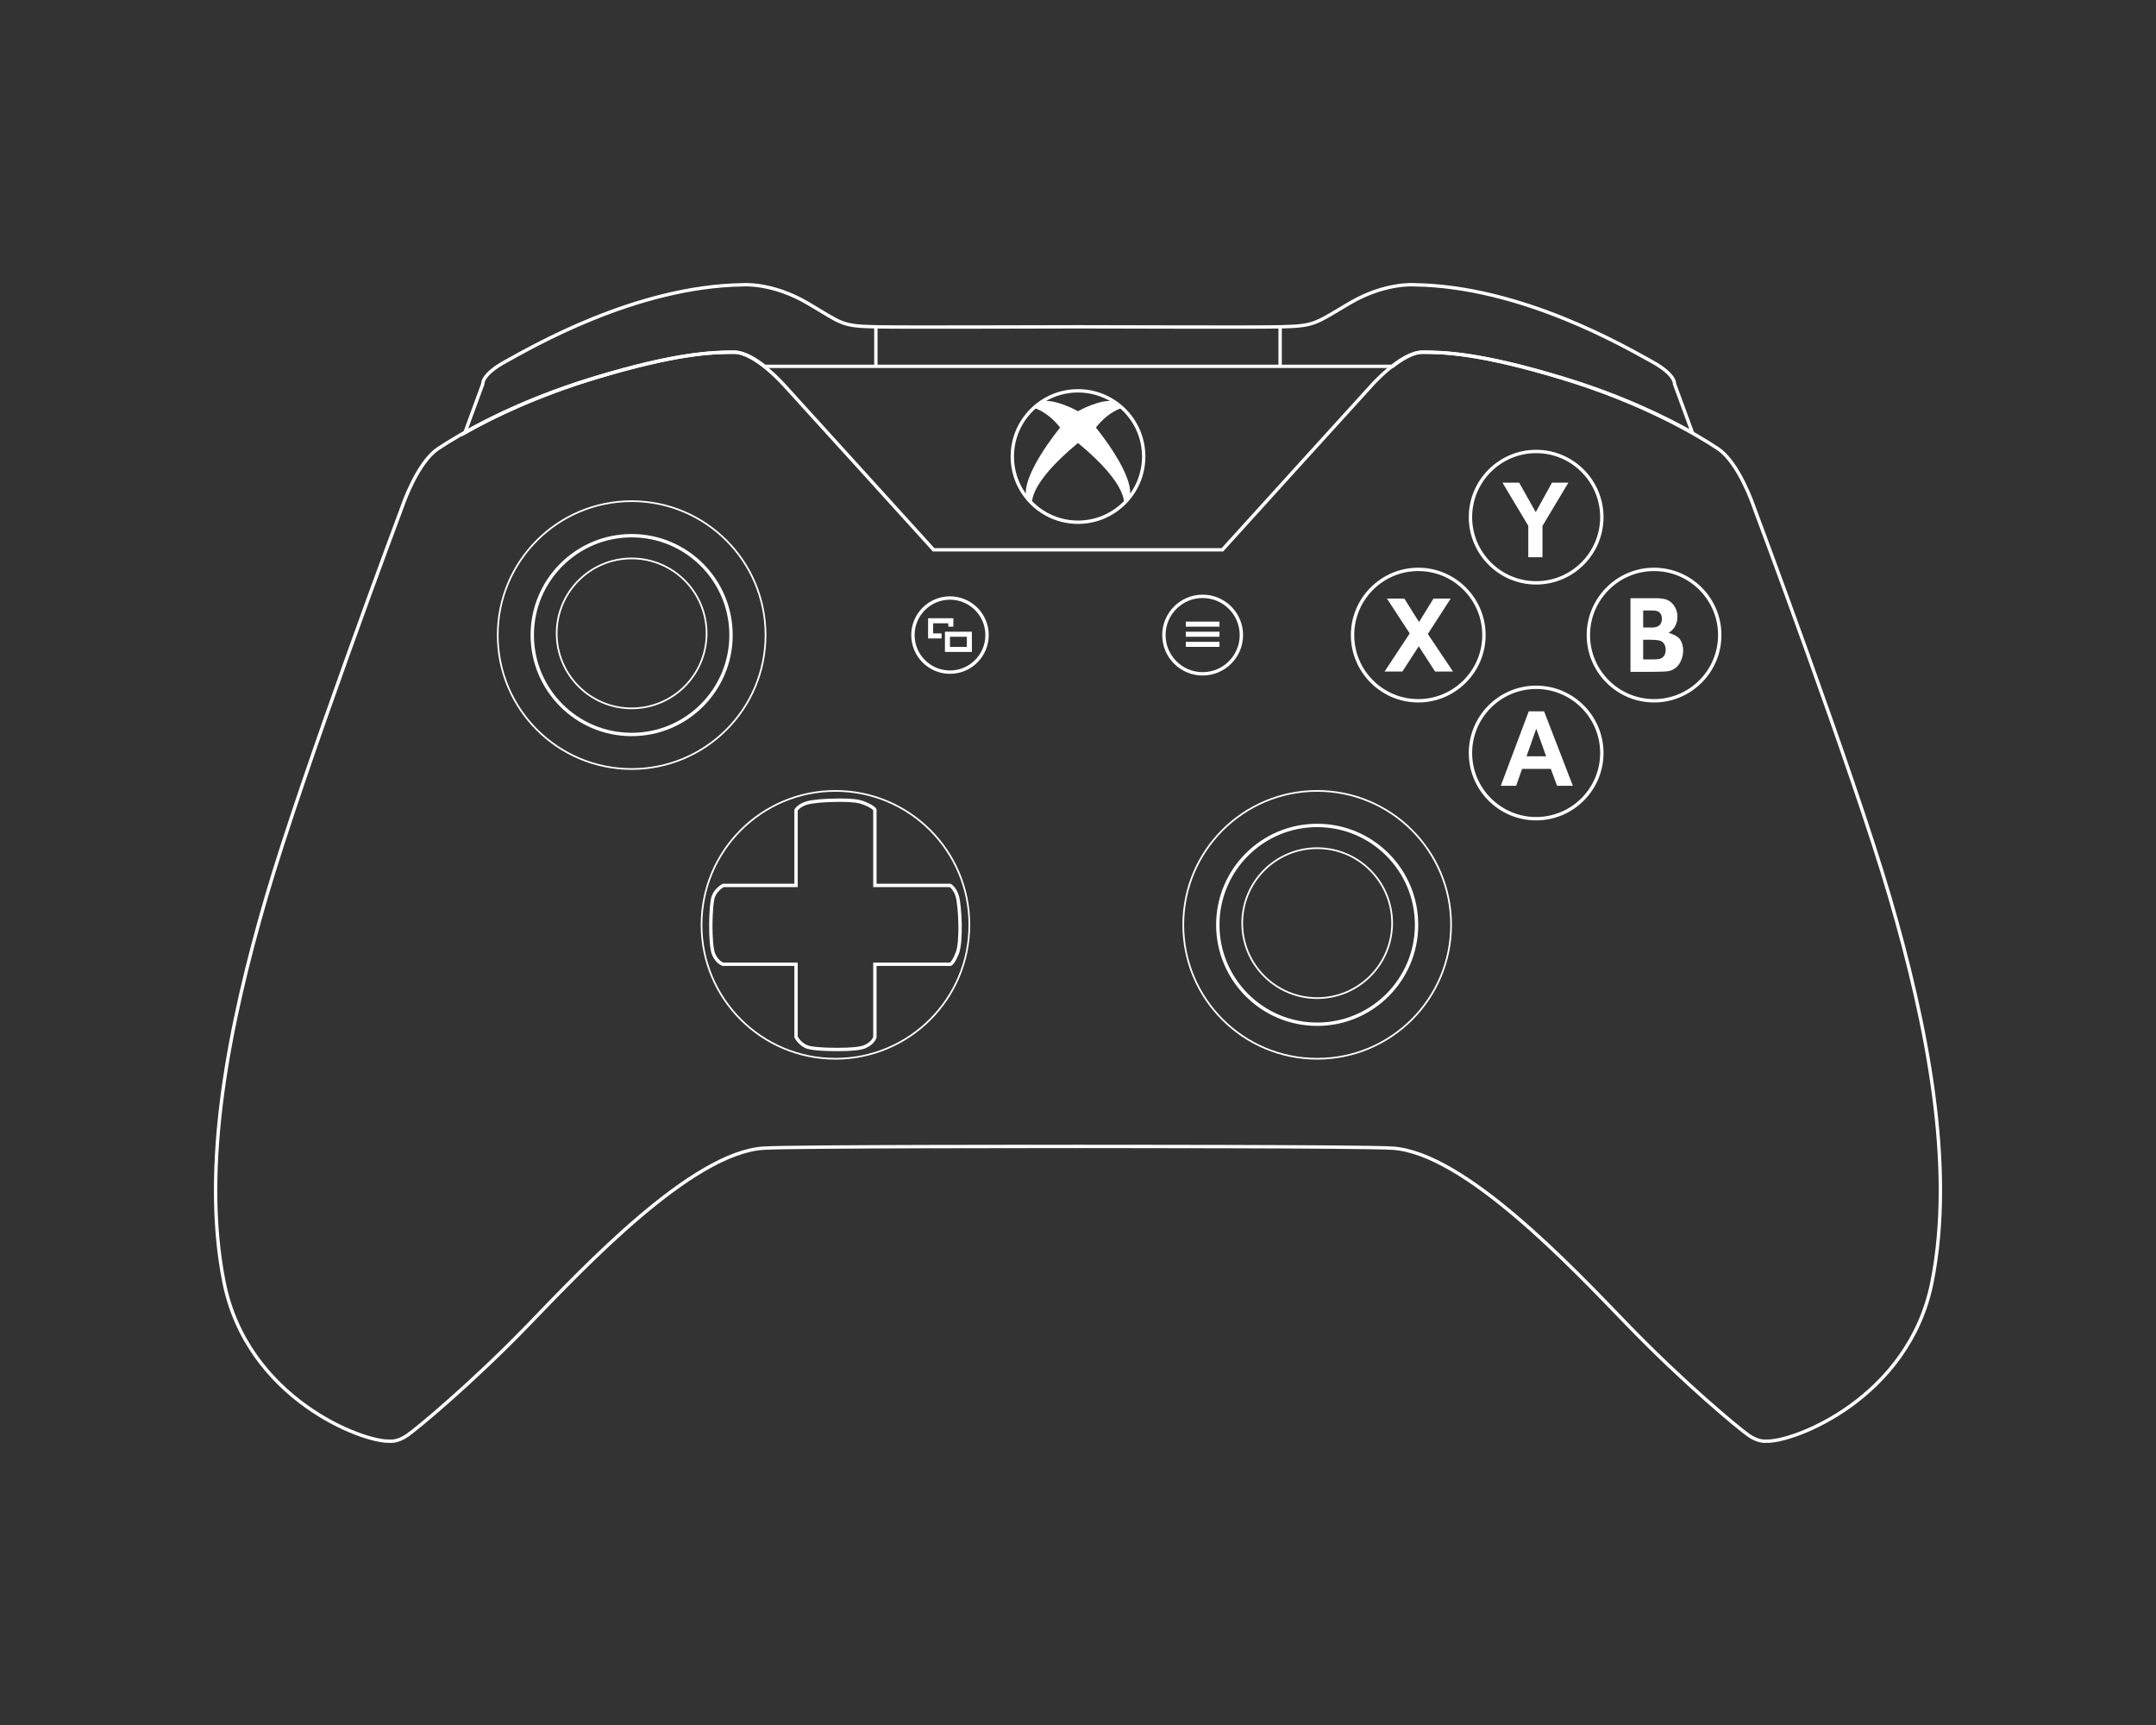 <svg width="1280" height="1024" viewBox="0 0 1280 1024" fill="none" xmlns="http://www.w3.org/2000/svg">
<rect x="0" y="0" width="1280" height="1024" fill="#333333" stroke="none"/>
<path d="M1040.97 300.132C1040.97 300.132 1099.98 457.467 1121.91 532.457C1143.83 607.447 1160.84 691.956 1147 761.177C1133.15 830.399 1064.22 856.357 1048.65 855.492C1048.65 855.492 1044.21 856.285 1038.05 851.957C1031.88 847.631 999.324 820.592 966.156 786.27C932.988 751.949 869.245 684.168 826.559 681.573C808.316 680.461 647.439 680.566 639.999 680.542C632.561 680.567 471.683 680.462 453.439 681.573C410.753 684.168 347.011 751.949 313.843 786.27C280.675 820.592 248.119 847.631 241.954 851.957C235.789 856.285 231.354 855.492 231.354 855.492C215.779 856.357 146.846 830.399 133.002 761.177C119.158 691.956 136.174 607.447 158.095 532.457C180.016 457.467 239.034 300.132 239.034 300.132C239.034 300.132 247.687 274.606 260.017 266.387C272.347 258.166 304.362 239.022 353.033 224.313C401.705 209.603 422.904 209.062 435.667 209.062C448.429 209.062 465.951 229.072 465.951 229.072C465.951 229.072 544.987 316.003 554.289 326.387H725.711C735.013 316.003 814.049 229.072 814.049 229.072C814.049 229.072 831.571 209.062 844.334 209.062C857.096 209.062 878.296 209.603 926.967 224.313C975.638 239.022 1007.65 258.166 1019.98 266.387C1032.31 274.606 1040.97 300.132 1040.97 300.132Z" stroke="white" stroke-width="2"/>
<path d="M760 194.002C780.911 193.569 780.559 192.128 801.469 179.868C822.379 167.611 839.685 169.052 839.685 169.052C903.715 169.918 965.871 206.548 980.436 214.479C995.001 222.412 994.137 227.891 994.137 227.891L1004.79 256.884C988.111 247.464 961.945 234.775 927.358 224.322C878.687 209.612 857.487 209.071 844.725 209.071C839.032 209.071 832.391 213.053 826.782 217.464H760M760 194.002C742.206 194.37 663.326 193.991 640.391 194C617.457 193.991 537.794 194.37 520 194.002M760 194.002V217.464M520 194.002C499.09 193.569 500.225 192.128 479.314 179.868C458.404 167.611 441.098 169.052 441.098 169.052C377.068 169.918 314.912 206.548 300.347 214.479C285.782 222.412 286.646 227.891 286.646 227.891L276 256.881C292.677 247.461 318.842 234.773 353.424 224.322C402.096 209.612 423.295 209.071 436.058 209.071C441.751 209.071 448.391 213.053 454 217.464H520M520 194.002V217.464M520 217.464H760" stroke="white" stroke-width="2"/>
<circle cx="496" cy="549" r="79.5" stroke="white"/>
<path d="M479.017 476.671L479.018 476.671C481.978 475.793 489.045 475 498.471 475C505.734 475 509.7 475.474 512.709 476.645L512.709 476.645C516.319 478.048 518.021 479.214 518.807 479.956C519.195 480.323 519.345 480.572 519.397 480.68C519.403 480.692 519.407 480.702 519.411 480.71V524.591V525.591H520.411H564.122C564.183 525.63 564.258 525.681 564.344 525.743C564.627 525.948 565.036 526.281 565.497 526.777C566.416 527.766 567.559 529.416 568.328 532.013L568.329 532.014C569.103 534.626 569.817 541.258 569.97 548.232C570.046 551.698 569.982 555.208 569.725 558.297C569.465 561.408 569.015 564.01 568.355 565.705L569.287 566.068L568.355 565.706C566.952 569.315 565.786 571.017 565.044 571.803C564.677 572.191 564.428 572.341 564.32 572.393C564.308 572.399 564.298 572.403 564.29 572.407H520.411H519.411V573.407V615.667C519.409 615.674 519.407 615.682 519.404 615.69C519.379 615.777 519.334 615.914 519.263 616.092C519.12 616.448 518.869 616.963 518.448 617.555C517.611 618.73 516.077 620.24 513.298 621.391C512.025 621.917 510.063 622.327 507.31 622.6C504.574 622.871 501.126 623 496.921 623C492.319 623 488.392 622.846 485.309 622.561C482.189 622.274 480.037 621.861 478.912 621.392L478.527 622.315L478.912 621.392C476.661 620.454 475.053 618.946 474.002 617.656C473.478 617.013 473.098 616.431 472.851 616.014C472.737 615.822 472.652 615.666 472.595 615.556V573.407V572.407H471.595H429.335C429.327 572.405 429.319 572.403 429.311 572.4C429.224 572.375 429.087 572.33 428.909 572.259C428.553 572.116 428.038 571.865 427.446 571.444C426.271 570.607 424.76 569.073 423.61 566.294L423.61 566.294C423.063 564.974 422.637 562.485 422.363 559.292C422.092 556.14 421.978 552.422 422.003 548.725C422.029 545.028 422.194 541.371 422.477 538.342C422.765 535.264 423.166 532.972 423.609 531.909C424.547 529.657 426.055 528.049 427.345 526.998C427.988 526.473 428.57 526.094 428.987 525.847C429.179 525.733 429.336 525.649 429.446 525.591H471.595H472.595V524.591V480.878C472.634 480.817 472.685 480.742 472.747 480.656C472.952 480.373 473.285 479.964 473.781 479.503C474.77 478.584 476.42 477.441 479.017 476.671Z" stroke="white" stroke-width="2"/>
<path d="M911.999 407C889.944 407 872 424.943 872 447C872 469.055 889.944 487 911.999 487C934.055 487 952 469.056 952 447C952 424.944 934.055 407 911.999 407ZM911.999 409.002C932.951 409.002 949.998 426.047 949.998 447C949.998 467.952 932.951 484.998 911.999 484.998C891.048 484.998 874.002 467.952 874.002 447C874.002 426.047 891.048 409.002 911.999 409.002Z" fill="white"/>
<path d="M917.936 448.967L912.059 432.563L906.302 448.967H917.936ZM933.79 466.455H924.421L920.7 456.414H903.655L900.136 466.455H891L907.609 422.25H916.713L933.79 466.455Z" fill="white"/>
<path d="M981.999 337C959.944 337 942 354.943 942 376.999C942 399.055 959.944 417 981.999 417C1004.06 417 1022 399.056 1022 376.999C1022 354.944 1004.06 337 981.999 337ZM981.999 339.002C1002.95 339.002 1020 356.047 1020 376.999C1020 397.952 1002.95 414.998 981.999 414.998C961.048 414.998 944.002 397.952 944.002 376.999C944.002 356.047 961.048 339.002 981.999 339.002Z" fill="white"/>
<path d="M975.541 379.775V391.458H979.927C982.645 391.458 984.369 391.368 985.1 391.189C986.22 390.952 987.136 390.37 987.841 389.444C988.543 388.52 988.897 387.285 988.897 385.735C988.897 384.421 988.625 383.31 988.081 382.398C987.538 381.483 986.753 380.818 985.724 380.4C984.696 379.982 982.466 379.774 979.037 379.774H975.54V379.775H975.541ZM975.541 362.4V372.503H980.487C983.424 372.503 981.789 372.452 982.502 372.353C983.793 372.175 984.807 371.652 985.546 370.788C986.286 369.923 986.654 368.787 986.654 367.376C986.654 366.025 986.337 364.927 985.701 364.082C985.062 363.237 984.116 362.725 982.858 362.547C982.111 362.448 983.422 362.4 979.874 362.4H975.541ZM968 355.125H982.931C985.886 355.125 986.533 355.271 987.984 355.56C989.437 355.847 990.738 356.448 991.883 357.361C993.03 358.275 993.988 359.492 994.75 361.013C995.514 362.534 995.896 364.239 995.896 366.125C995.896 368.17 995.423 370.047 994.481 371.758C993.54 373.466 992.26 374.748 990.646 375.603C992.921 376.377 996.23 377.698 997.453 379.566C998.675 381.433 999.287 383.629 999.287 386.153C999.287 388.14 998.894 390.069 998.104 391.947C997.313 393.824 996.234 395.325 994.866 396.449C993.499 397.571 991.815 398.26 989.808 398.522C988.552 398.679 985.521 398.779 980.712 398.819H968V355.125Z" fill="white"/>
<path d="M911.999 267C889.944 267 872 284.943 872 306.999C872 329.055 889.944 347 911.999 347C934.056 347 952 329.056 952 306.999C952 284.944 934.056 267 911.999 267ZM911.999 269.002C932.951 269.002 949.998 286.047 949.998 306.999C949.998 327.952 932.951 344.998 911.999 344.998C891.048 344.998 874.002 327.952 874.002 306.999C874.002 286.047 891.048 269.002 911.999 269.002Z" fill="white"/>
<path d="M907.332 330.794V312.154L892 286.5H901.907L911.754 304.023L921.406 286.5H931.138L915.751 312.211V330.795L907.332 330.794Z" fill="white"/>
<path d="M842 337C819.944 337 802 354.943 802 376.999C802 399.055 819.944 417 842 417C864.056 417 882 399.056 882 376.999C882 354.944 864.056 337 842 337ZM842 339.002C852.132 339.002 861.669 342.96 868.855 350.145C876.04 357.33 879.998 366.866 879.998 376.999C879.998 397.952 862.952 414.998 842 414.998C821.047 414.998 804.002 397.952 804.002 376.999C804.002 356.047 821.047 339.002 842 339.002Z" fill="white"/>
<path d="M822 398.634L836.933 376.027L823.402 355.312H833.714L842.476 369.233L851.061 355.312H861.284L847.691 376.354L862.627 398.634H851.983L842.299 383.651L832.583 398.634H822Z" fill="white"/>
<circle cx="640" cy="271" r="39" stroke="white" stroke-width="2"/>
<path d="M650.618 253.821C658.663 243.639 666.503 242.096 666.503 242.096C665.161 240.553 661.446 238.289 661.446 238.289C654.004 236.532 641.273 243.39 640 244.092C638.727 243.39 625.996 236.532 618.554 238.289C618.554 238.289 614.841 240.553 613.498 242.096C613.498 242.096 621.338 243.639 629.384 253.821C629.384 253.821 604.627 283.752 609.68 296.505C609.68 296.505 610.92 298.357 612.879 300.002C612.879 300.002 608.662 288.818 640 262.965C671.338 288.818 667.123 300.002 667.123 300.002C669.082 298.357 670.319 296.505 670.319 296.505C675.374 283.751 650.618 253.821 650.618 253.821Z" fill="white"/>
<circle cx="714" cy="377" r="23" stroke="white" stroke-width="2"/>
<path d="M724 381H704V384H724V381Z" fill="white"/>
<path d="M724 375H704V378H724V375Z" fill="white"/>
<path d="M724 369H704V372H724V369Z" fill="white"/>
<circle cx="564" cy="377" r="22" stroke="white" stroke-width="2"/>
<path d="M575.5 385.5H562.5V376.5H575.5V385.5Z" stroke="white" stroke-width="3"/>
<path d="M559 376H554V370L563 370V372H566V367H551V379H559V376Z" fill="white"/>
<circle cx="375" cy="377" r="79.5" stroke="white"/>
<circle cx="375" cy="377" r="59" stroke="white" stroke-width="2"/>
<circle cx="375" cy="376" r="44.5" stroke="white"/>
<circle cx="782" cy="549" r="79.5" stroke="white"/>
<circle cx="782" cy="549" r="59" stroke="white" stroke-width="2"/>
<circle cx="782" cy="548" r="44.5" stroke="white"/>
</svg>
